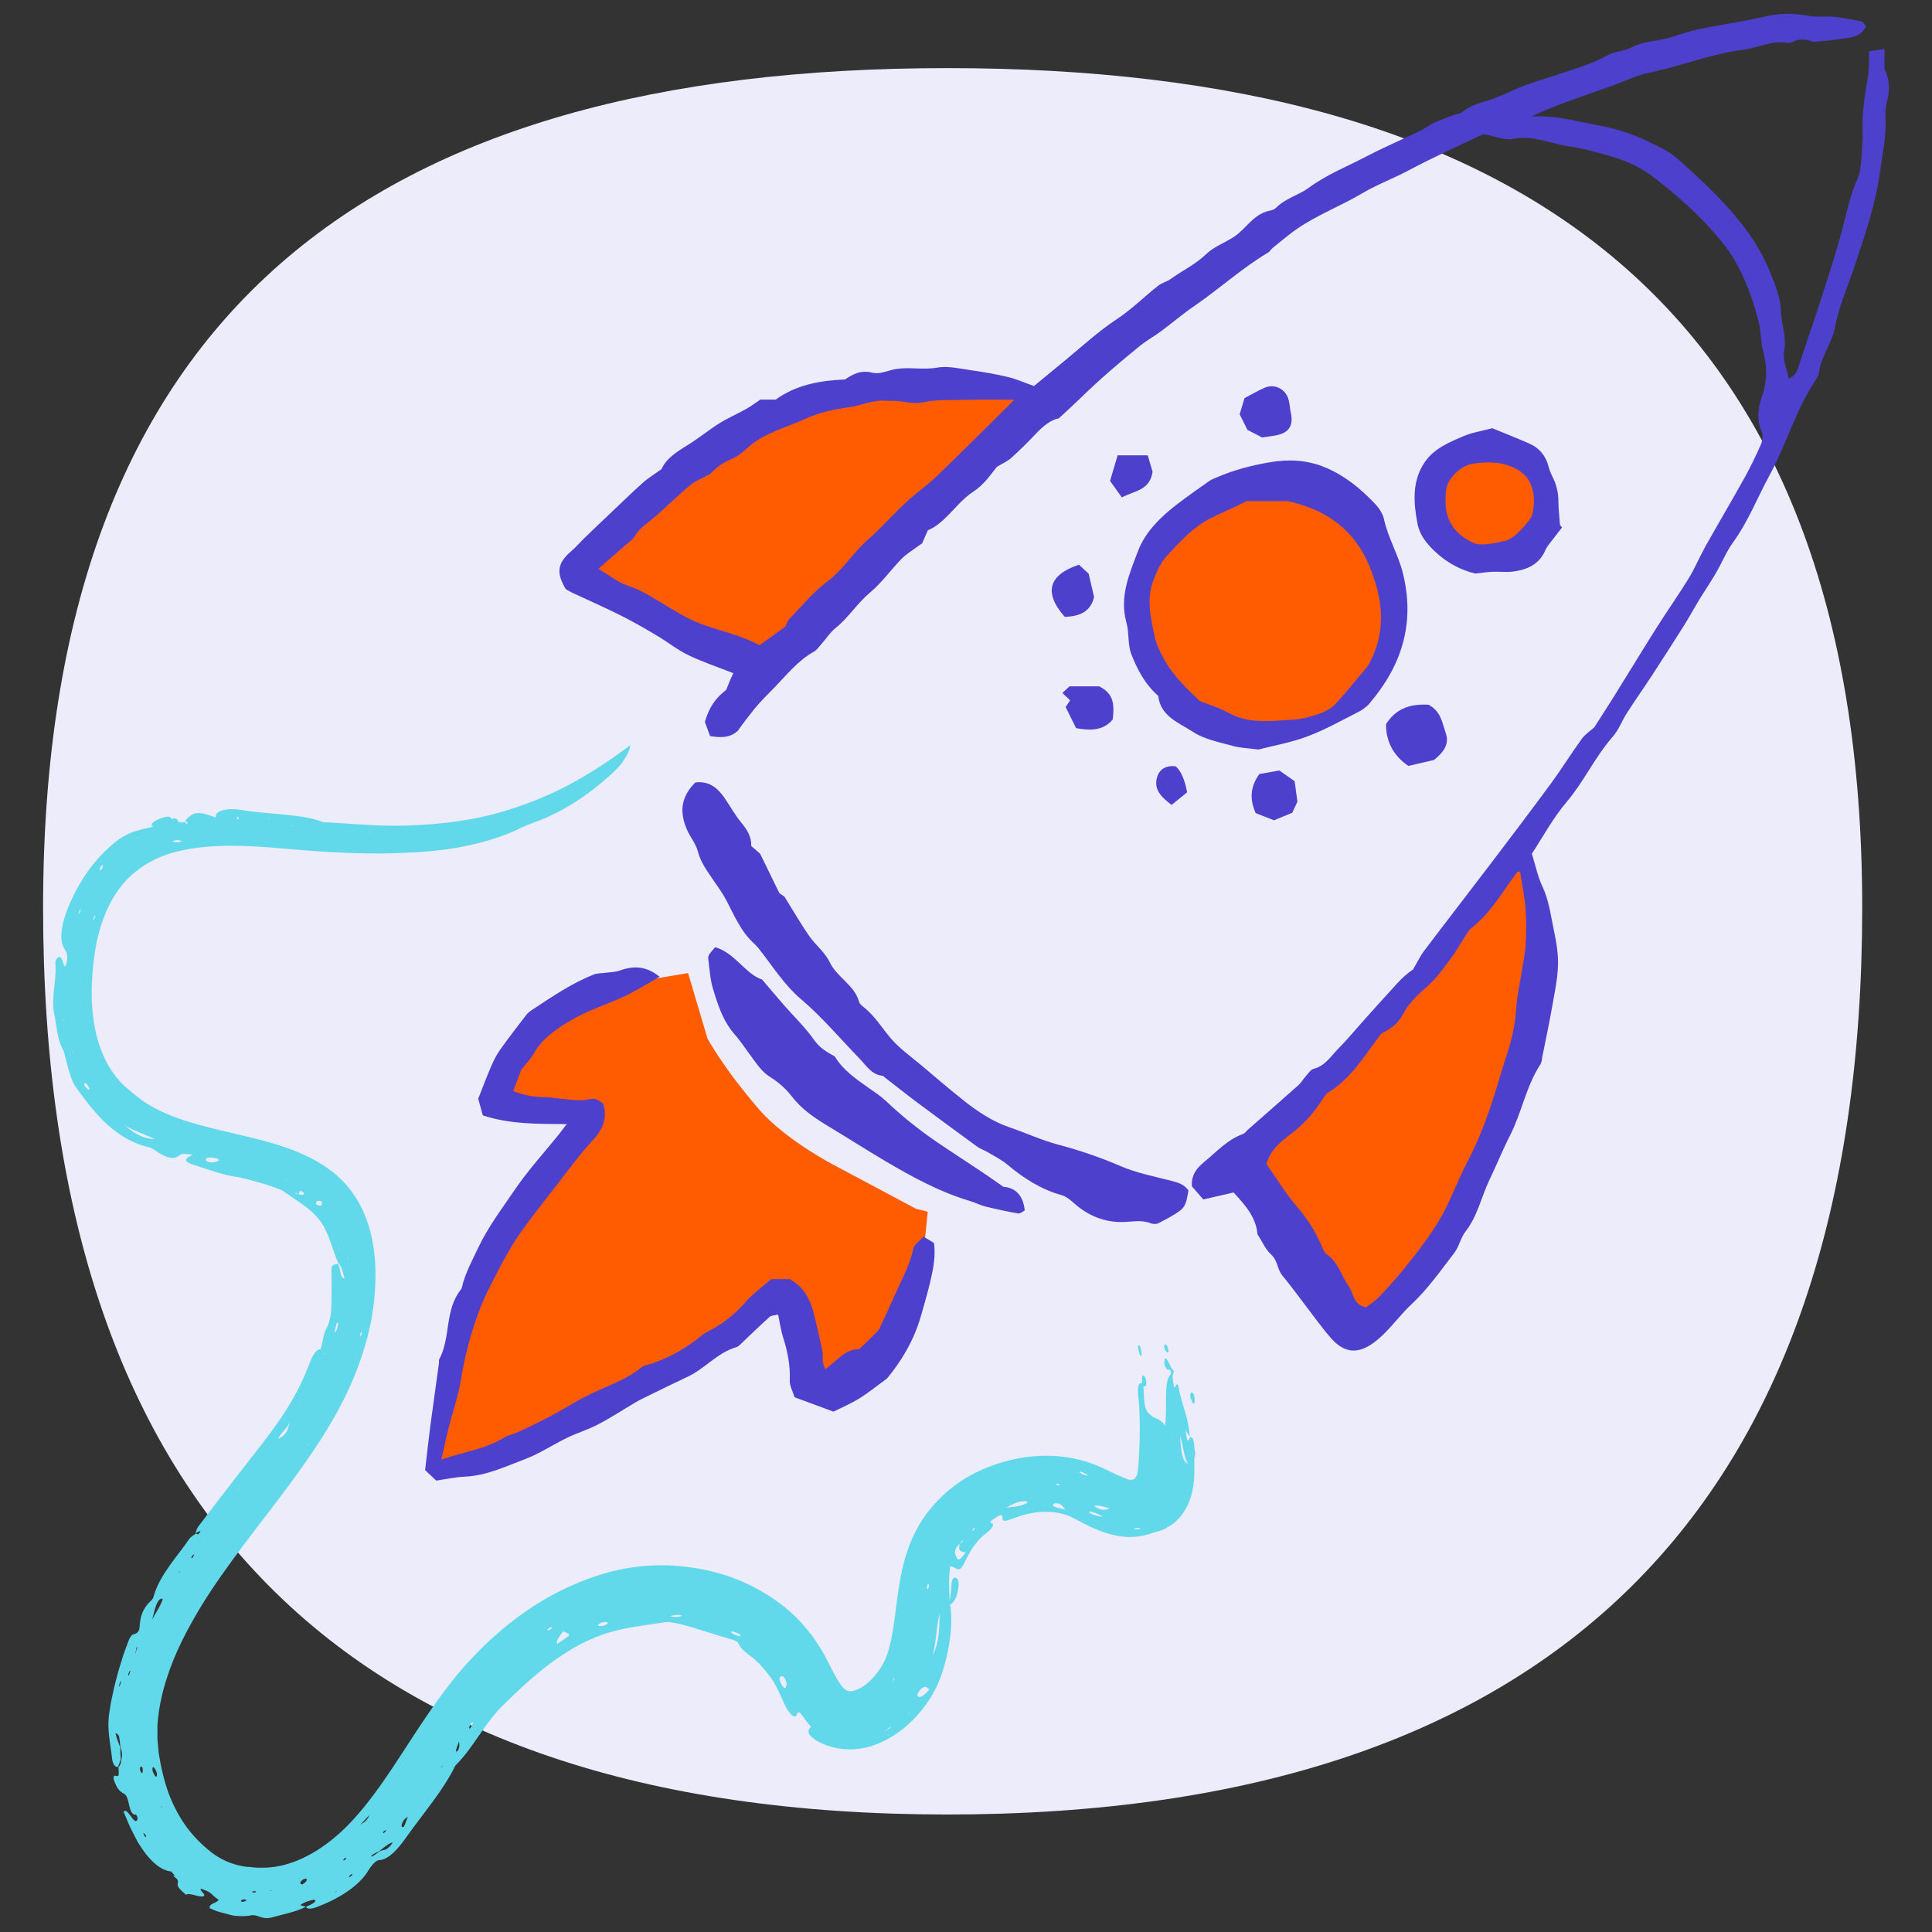 <svg width="120" height="120" viewBox="0 0 120 120" fill="none" xmlns="http://www.w3.org/2000/svg">
<rect x="0" y="0" width="120" height="120" fill="#333333" stroke="none"/>
<path d="M58.836 112.702C21.229 112.702 2.676 93.483 2.676 56.376C2.676 19.269 23.234 4.23 58.836 4.23C94.437 4.23 115.665 19.106 115.665 56.376C115.665 93.646 96.446 112.702 58.836 112.702Z" fill="#EDECFA"/>
<path d="M43.19 48.599C44.049 48.495 44.568 48.94 44.99 49.544C45.35 50.062 45.651 50.624 46.054 51.108C46.406 51.537 46.677 51.971 46.662 52.548C46.906 52.761 47.13 52.954 47.215 53.028C47.649 53.922 48.009 54.661 48.404 55.47C48.532 55.559 48.721 55.691 48.729 55.699C49.306 56.628 49.747 57.398 50.25 58.122C50.645 58.691 51.241 59.148 51.532 59.759C51.988 60.715 53.068 61.168 53.359 62.225C53.397 62.368 53.564 62.488 53.691 62.593C54.35 63.123 54.775 63.843 55.31 64.47C55.859 65.117 56.579 65.624 57.237 66.177C58.124 66.928 59.002 67.683 59.916 68.403C60.756 69.061 61.639 69.653 62.664 70.006C63.694 70.358 64.697 70.823 65.746 71.101C67.07 71.453 68.347 71.891 69.609 72.433C70.608 72.862 71.703 73.072 72.768 73.346C73.166 73.451 73.538 73.548 73.817 73.939C73.724 74.372 73.716 74.875 73.317 75.177C72.899 75.491 72.427 75.731 71.959 75.971C71.827 76.04 71.61 76.037 71.467 75.979C70.921 75.758 70.375 75.882 69.822 75.901C68.649 75.94 67.635 75.541 66.752 74.771C66.508 74.558 66.241 74.314 65.943 74.233C64.658 73.88 63.582 73.184 62.575 72.34C62.2 72.026 61.747 71.802 61.321 71.55C61.12 71.43 60.888 71.361 60.702 71.225C59.463 70.323 58.228 69.417 57.001 68.5C56.316 67.989 55.642 67.451 54.965 66.928C54.911 66.886 54.861 66.82 54.803 66.816C54.125 66.746 53.815 66.193 53.405 65.771C52.197 64.524 51.071 63.181 49.755 62.062C48.675 61.145 47.974 59.976 47.119 58.908C47.033 58.803 46.944 58.703 46.844 58.613C46.035 57.882 45.624 56.903 45.137 55.962C44.908 55.52 44.614 55.11 44.331 54.7C43.941 54.127 43.526 53.581 43.344 52.88C43.217 52.385 42.853 51.979 42.648 51.487C42.187 50.376 42.315 49.482 43.182 48.607L43.19 48.599Z" fill="#4D40CC"/>
<path d="M62.324 73.714C63.04 73.764 63.559 74.221 63.648 75.189C63.524 75.247 63.369 75.39 63.241 75.371C62.56 75.251 61.882 75.104 61.209 74.941C60.888 74.86 60.586 74.701 60.268 74.604C58.375 74.039 56.653 73.103 54.965 72.104C53.796 71.411 52.65 70.679 51.489 69.979C50.63 69.46 49.809 68.922 49.182 68.101C48.822 67.633 48.349 67.215 47.846 66.901C47.335 66.584 47.033 66.123 46.697 65.67C46.344 65.198 46.023 64.691 45.632 64.25C44.908 63.425 44.587 62.415 44.281 61.404C44.111 60.839 44.08 60.231 43.999 59.639C43.96 59.361 43.999 59.322 44.417 58.83C45.659 59.186 46.29 60.495 47.335 60.843C47.854 61.451 48.261 61.935 48.675 62.411C49.306 63.135 50.01 63.804 50.56 64.586C50.912 65.09 51.373 65.357 51.845 65.612C52.371 66.475 53.161 67.013 53.939 67.563C54.291 67.815 54.667 68.047 54.98 68.341C55.991 69.305 57.078 70.176 58.232 70.962C59.134 71.577 60.055 72.166 60.961 72.773C61.375 73.048 61.782 73.339 62.324 73.714Z" fill="#4D40CC"/>
<path d="M88.731 43.772C89.51 44.182 89.587 44.926 89.804 45.553C90.048 46.265 89.599 46.78 89.068 47.202C88.588 47.314 88.093 47.43 87.481 47.573C86.591 46.977 86.08 46.099 86.088 44.976C86.742 43.95 87.667 43.714 88.731 43.772Z" fill="#4D40CC"/>
<path d="M78.392 27.173C78.113 27.03 77.823 26.875 77.478 26.697C77.339 26.419 77.176 26.09 76.998 25.73C77.099 25.389 77.203 25.044 77.3 24.727C77.749 24.495 78.148 24.251 78.574 24.073C79.201 23.813 79.89 24.193 80.045 24.859C80.107 25.118 80.122 25.385 80.176 25.644C80.347 26.434 80.068 26.875 79.27 27.038C79.015 27.092 78.752 27.115 78.388 27.17L78.392 27.173Z" fill="#4D40CC"/>
<path d="M66.187 43.912C66.33 43.703 66.388 43.621 66.469 43.497C66.322 43.362 66.171 43.219 65.986 43.044C66.183 42.859 66.35 42.704 66.427 42.63H68.281C69.047 43.044 69.264 43.54 69.109 44.697C68.529 45.371 67.774 45.398 66.837 45.228C66.644 44.841 66.415 44.372 66.187 43.912Z" fill="#4D40CC"/>
<path d="M80.587 49.791C80.483 50.016 80.394 50.206 80.262 50.484C79.956 50.608 79.565 50.771 79.128 50.949C78.756 50.802 78.361 50.647 77.994 50.504C77.583 49.594 77.684 48.812 78.222 48.077C78.652 47.999 79.039 47.934 79.461 47.856C79.743 48.053 80.061 48.274 80.409 48.518C80.467 48.944 80.533 49.393 80.587 49.791Z" fill="#4D40CC"/>
<path d="M67.019 35.078C67.259 35.303 67.48 35.504 67.619 35.635C67.743 36.17 67.844 36.603 67.956 37.079C67.739 38.024 67.011 38.287 66.133 38.314C64.821 36.828 65.103 35.709 67.019 35.074V35.078Z" fill="#4D40CC"/>
<path d="M71.587 29.31C71.413 30.479 70.441 30.479 69.679 30.897C69.419 30.534 69.179 30.193 68.947 29.868C69.118 29.299 69.265 28.799 69.419 28.28H71.289C71.394 28.64 71.494 28.981 71.591 29.31H71.587Z" fill="#4D40CC"/>
<path d="M73.023 47.597C73.345 47.868 73.583 48.406 73.735 49.211C73.437 49.451 73.108 49.718 72.767 49.997C72.167 49.528 71.652 49.075 71.861 48.301C72.012 47.748 72.457 47.527 73.023 47.597Z" fill="#4D40CC"/>
<path d="M36.001 35.182L40.665 30.595L47.308 25.931L54.5 24.034H60.512L65.176 25.06L47.621 41.268L43.592 39.847L36.001 35.182Z" fill="#FF5B00"/>
<path d="M77.219 72.897L81.369 78.317L84.02 82.699L86.672 80.852L91.631 73.242L95.552 63.557L95.668 56.179L94.166 53.066L90.094 59.55L80.908 68.748L77.219 72.897Z" fill="#FF5B00"/>
<path d="M42.737 60.437L43.941 64.501C43.941 64.501 44.928 66.344 47.165 68.926C48.934 70.966 52.271 72.615 52.271 72.615L56.885 75.077L57.624 75.263L57.319 78.278L56.641 80.984L55.286 83.69L53.258 85.103L50.92 86.457L50.181 83.26L48.582 80.306L46.368 82.153L38.494 86.949L29.022 91.072L27.113 91.319L27.419 87.812L28.65 81.971L30.678 77.972L34.801 71.697L36.768 68.744H32.769L30.984 68.438L31.968 65.422L34.058 62.779L38.3 61.18L42.729 60.441L42.737 60.437Z" fill="#FF5B00"/>
<path d="M95.157 53.062C95.374 53.752 95.509 54.441 95.803 55.06C96.206 55.915 96.314 56.833 96.504 57.731C96.659 58.462 96.794 59.217 96.771 59.957C96.74 60.847 96.547 61.73 96.392 62.612C96.214 63.626 95.997 64.633 95.796 65.639C95.765 65.802 95.761 65.988 95.672 66.119C94.785 67.474 94.522 69.096 93.794 70.517C93.338 71.407 92.966 72.344 92.529 73.246C92.01 74.318 91.785 75.522 91.027 76.49C90.725 76.873 90.632 77.419 90.338 77.806C89.486 78.913 88.689 80.062 87.655 81.026C86.997 81.638 86.467 82.389 85.805 82.997C84.926 83.798 83.858 84.452 82.685 83.128C82.112 82.482 81.612 81.773 81.086 81.084C80.606 80.457 80.141 79.819 79.634 79.207C79.325 78.828 79.367 78.293 78.949 77.918C78.597 77.6 78.4 77.113 78.105 76.66C78.013 75.564 77.281 74.794 76.623 74.066C75.98 74.213 75.419 74.341 74.738 74.5C74.478 74.198 74.238 73.927 74.029 73.683C73.983 72.971 74.347 72.537 74.788 72.177C75.558 71.546 76.236 70.78 77.211 70.431C77.327 70.389 77.409 70.253 77.509 70.168C78.558 69.243 79.611 68.326 80.653 67.397C80.823 67.246 80.935 67.029 81.094 66.859C81.249 66.688 81.4 66.437 81.593 66.386C82.313 66.204 82.662 65.6 83.122 65.136C83.711 64.544 84.237 63.893 84.798 63.274C85.468 62.527 86.138 61.78 86.815 61.044C87.102 60.735 87.411 60.448 87.767 60.216C88.004 59.817 88.201 59.392 88.48 59.028C89.803 57.27 91.154 55.536 92.486 53.782C93.775 52.083 95.068 50.384 96.33 48.665C97 47.755 97.592 46.791 98.258 45.878C98.467 45.592 98.792 45.386 99.016 45.185C99.438 44.523 99.841 43.911 100.228 43.288C101.122 41.852 102.001 40.401 102.907 38.968C103.545 37.954 104.242 36.975 104.869 35.953C105.268 35.303 105.562 34.59 105.934 33.924C106.735 32.5 107.567 31.095 108.361 29.666C108.732 28.997 109.065 28.308 109.371 27.607C109.472 27.379 109.522 27.046 109.429 26.829C109.093 26.051 109.189 25.327 109.46 24.553C109.774 23.659 109.77 22.733 109.507 21.797C109.356 21.259 109.394 20.674 109.263 20.128C108.922 18.696 108.423 17.318 107.676 16.048C107.374 15.537 106.983 15.069 106.6 14.612C105.504 13.308 104.223 12.2 102.887 11.144C101.989 10.435 101.022 9.959 99.895 9.661C99.098 9.448 98.285 9.208 97.484 9.096C96.322 8.933 95.219 8.38 93.972 8.628C93.458 8.728 92.873 8.465 92.126 8.33C90.69 9.022 89.08 9.735 87.531 10.563C86.571 11.078 85.545 11.453 84.616 12.003C83.304 12.781 81.868 13.327 80.606 14.182C80.06 14.554 79.561 14.992 79.046 15.402C78.942 15.483 78.88 15.623 78.771 15.684C77.134 16.656 75.729 17.949 74.161 19.021C73.456 19.501 72.81 20.059 72.121 20.57C71.695 20.887 71.219 21.146 70.809 21.479C69.539 22.509 68.293 23.57 67.124 24.715C66.725 25.106 66.311 25.478 65.765 25.985C65.304 26.062 64.812 26.438 64.367 26.914C63.868 27.448 63.342 27.963 62.8 28.451C62.556 28.668 62.238 28.803 61.917 28.997C61.495 29.531 61.104 30.115 60.454 30.537C59.78 30.975 59.265 31.656 58.669 32.221C58.367 32.508 58.042 32.767 57.632 32.937C57.512 33.208 57.392 33.479 57.272 33.754C57.187 33.812 57.102 33.862 57.02 33.924C56.676 34.184 56.292 34.408 55.994 34.714C55.325 35.399 54.767 36.2 54.036 36.808C53.238 37.47 52.704 38.368 51.895 39.011C51.562 39.274 51.326 39.657 51.036 39.983C50.881 40.157 50.742 40.37 50.548 40.478C49.572 41.028 48.891 41.883 48.133 42.669C47.699 43.118 47.246 43.551 46.851 44.039C46.499 44.48 46.154 44.926 45.829 45.39C45.345 45.839 44.753 45.828 44.103 45.719C43.99 45.417 43.878 45.108 43.782 44.837C44.049 43.931 44.401 43.404 45.109 42.843C45.179 42.669 45.249 42.483 45.326 42.301C45.388 42.15 45.458 42.003 45.543 41.81C44.587 41.434 43.642 41.12 42.752 40.691C42.071 40.362 41.471 39.874 40.816 39.487C40.073 39.046 39.326 38.612 38.552 38.225C37.572 37.733 36.566 37.296 35.571 36.828C35.42 36.758 35.277 36.669 35.142 36.592C34.526 35.562 34.623 34.97 35.49 34.226C35.788 33.971 36.044 33.669 36.326 33.394C36.876 32.864 37.425 32.337 37.979 31.815C38.625 31.199 39.268 30.576 39.934 29.98C40.247 29.697 40.619 29.477 41.095 29.132C41.351 28.509 42.009 28.075 42.698 27.653C43.379 27.235 43.998 26.721 44.676 26.295C45.21 25.962 45.794 25.71 46.348 25.401C46.634 25.242 46.901 25.037 47.227 24.82H48.179C49.456 23.902 50.916 23.635 52.487 23.57C52.971 23.237 53.49 22.962 54.191 23.151C54.543 23.244 54.98 23.09 55.36 22.985C56.292 22.733 57.245 23.004 58.197 22.834C58.886 22.71 59.645 22.904 60.365 23.004C61.12 23.109 61.874 23.241 62.614 23.419C63.129 23.543 63.62 23.763 64.224 23.976C64.847 23.461 65.532 22.9 66.214 22.335C67.255 21.475 68.246 20.562 69.384 19.811C70.29 19.215 71.072 18.429 71.927 17.752C72.156 17.57 72.469 17.504 72.705 17.333C73.433 16.807 74.25 16.428 74.916 15.785C75.396 15.32 76.085 15.077 76.658 14.701C76.933 14.519 77.172 14.275 77.405 14.039C77.831 13.602 78.264 13.191 78.899 13.079C79.027 13.056 79.17 12.994 79.259 12.905C79.832 12.317 80.66 12.127 81.287 11.666C82.41 10.838 83.683 10.339 84.895 9.704C85.987 9.135 87.121 8.651 88.228 8.117C88.526 7.973 88.793 7.753 89.095 7.617C89.633 7.373 90.187 7.164 90.763 7.01C91.22 6.607 91.774 6.437 92.362 6.259C93.156 6.022 93.895 5.612 94.673 5.318C95.327 5.07 96.005 4.888 96.663 4.66C97.727 4.292 98.823 4.01 99.814 3.448C100.305 3.17 100.882 3.201 101.405 2.918C102.02 2.585 102.806 2.57 103.507 2.388C104.18 2.213 104.834 1.95 105.516 1.811C106.909 1.521 108.33 1.335 109.716 1.01C110.652 0.789 111.547 0.839 112.472 0.998C112.929 1.075 113.412 0.99 113.877 1.041C114.469 1.102 115.054 1.219 115.638 1.339C115.739 1.358 115.809 1.521 115.909 1.629C115.511 2.434 114.736 2.322 114.082 2.45C113.664 2.531 113.231 2.542 112.638 2.601C112.325 2.481 111.845 2.341 111.349 2.608C111.264 2.655 111.148 2.674 111.055 2.659C110.056 2.484 109.162 2.988 108.206 3.104C106.259 3.34 104.432 4.11 102.512 4.497C101.641 4.671 100.82 5.082 99.976 5.384C99.067 5.709 98.153 6.019 97.251 6.351C96.527 6.619 95.815 6.913 95.091 7.242C96.616 7.133 98.052 7.567 99.523 7.838C100.936 8.097 102.187 8.655 103.41 9.313C103.96 9.607 104.432 10.064 104.896 10.49C106.348 11.813 107.753 13.191 108.853 14.837C109.48 15.777 109.944 16.803 110.312 17.868C110.474 18.332 110.606 18.831 110.618 19.319C110.637 20.148 110.993 20.922 110.815 21.797C110.711 22.319 110.989 22.923 111.102 23.523C111.446 23.38 111.585 23.159 111.682 22.857C112.174 21.34 112.708 19.838 113.192 18.317C113.676 16.799 114.175 15.286 114.554 13.741C114.779 12.835 115 11.945 115.379 11.09C115.549 10.706 115.576 10.253 115.615 9.824C115.665 9.239 115.7 8.651 115.685 8.062C115.654 6.955 115.832 5.875 116.018 4.792C116.103 4.292 116.072 3.777 116.099 3.181C116.459 3.131 116.726 3.092 117.051 3.046V4.296C117.345 4.842 117.419 5.573 117.187 6.355C117.094 6.665 117.102 7.017 117.113 7.35C117.16 8.457 116.927 9.53 116.78 10.621C116.505 12.688 115.824 14.628 115.174 16.586C114.763 17.817 114.218 19.021 113.985 20.283C113.792 21.328 113.091 22.149 112.967 23.194C112.948 23.349 112.84 23.504 112.751 23.643C111.527 25.478 110.943 27.622 109.898 29.543C109.151 30.917 108.585 32.388 107.656 33.669C107.231 34.253 106.956 34.946 106.588 35.577C106.236 36.181 105.841 36.762 105.477 37.358C105.187 37.838 104.923 38.333 104.625 38.806C103.952 39.874 103.267 40.943 102.578 41.999C102.074 42.77 101.54 43.52 101.045 44.295C100.739 44.771 100.542 45.336 100.174 45.754C99.071 47.008 98.382 48.545 97.298 49.822C96.442 50.829 95.807 52.025 95.134 53.047L95.157 53.062ZM94.41 54.119C94.271 54.17 94.232 54.17 94.22 54.189C93.318 55.377 92.598 56.717 91.379 57.646C91.228 57.762 91.131 57.959 91.023 58.13C90.713 58.602 90.438 59.101 90.098 59.554C89.66 60.135 89.231 60.739 88.696 61.219C88.1 61.757 87.508 62.279 87.136 62.999C86.811 63.634 86.254 63.979 85.805 64.184C84.736 65.585 83.931 66.979 82.514 67.846C82.329 67.958 82.201 68.186 82.077 68.38C81.562 69.17 80.947 69.847 80.192 70.42C79.565 70.896 78.918 71.403 78.655 72.293C79.259 73.149 79.812 74.07 80.498 74.875C81.156 75.646 81.698 76.459 82.089 77.388C82.166 77.57 82.243 77.802 82.391 77.899C83.126 78.386 83.304 79.242 83.772 79.9C84.082 80.333 84.047 81.057 84.849 81.197C85.093 81.007 85.41 80.813 85.658 80.554C86.188 80.001 86.707 79.428 87.187 78.832C88.213 77.558 89.227 76.273 89.931 74.779C90.357 73.877 90.733 72.948 91.193 72.065C91.731 71.031 92.161 69.955 92.54 68.86C92.908 67.795 93.202 66.704 93.554 65.632C93.88 64.648 94.12 63.657 94.178 62.612C94.22 61.857 94.402 61.106 94.518 60.355C94.603 59.798 94.727 59.244 94.758 58.683C94.801 57.948 94.816 57.204 94.758 56.469C94.696 55.687 94.534 54.913 94.414 54.111L94.41 54.119ZM37.162 35.33C37.882 35.755 38.389 36.177 38.97 36.367C39.713 36.607 40.348 36.998 41.002 37.393C41.831 37.888 42.655 38.426 43.549 38.755C44.78 39.208 46.081 39.468 47.172 40.083C47.742 39.673 48.245 39.309 48.787 38.914C48.845 38.798 48.895 38.585 49.027 38.45C49.793 37.656 50.502 36.781 51.373 36.131C52.36 35.395 52.971 34.346 53.873 33.553C54.717 32.813 55.46 31.962 56.285 31.195C56.912 30.611 57.624 30.119 58.243 29.523C59.838 27.986 61.402 26.415 63.009 24.828C62.033 24.828 61.062 24.804 60.094 24.835C59.161 24.863 58.232 24.789 57.299 24.994C56.773 25.11 56.18 24.936 55.619 24.897C55.456 24.886 55.294 24.921 55.131 24.897C54.283 24.793 53.525 25.188 52.716 25.296C51.756 25.424 50.827 25.64 49.948 26.043C48.833 26.554 47.61 26.852 46.631 27.646C46.267 27.94 45.93 28.308 45.512 28.474C44.896 28.722 44.416 29.093 44.134 29.422C43.584 29.724 43.166 29.879 42.845 30.15C42.032 30.835 41.285 31.594 40.468 32.272C40.081 32.593 39.674 32.86 39.419 33.317C39.291 33.537 39.04 33.688 38.838 33.866C38.343 34.304 37.84 34.741 37.166 35.33H37.162Z" fill="#4D40CC"/>
<path d="M57.349 76.803C57.64 76.977 57.833 77.097 58.008 77.202C58.178 78.29 57.81 79.629 57.191 81.77C56.742 83.326 55.937 84.607 55.093 85.621C54.392 86.132 53.901 86.535 53.366 86.864C52.859 87.177 52.306 87.413 51.768 87.68C50.955 87.379 50.177 87.092 49.352 86.786C49.24 86.422 49.039 86.074 49.054 85.737C49.093 84.816 48.919 83.949 48.644 83.082C48.504 82.644 48.443 82.18 48.33 81.653C48.137 81.7 47.916 81.692 47.8 81.797C47.181 82.35 46.588 82.931 45.984 83.504C45.911 83.57 45.833 83.647 45.74 83.674C44.564 84.011 43.786 85.01 42.709 85.513C41.765 85.958 40.828 86.419 39.888 86.879C39.71 86.964 39.539 87.065 39.369 87.166C38.63 87.603 37.906 88.079 37.143 88.474C36.532 88.795 35.858 88.997 35.235 89.299C34.344 89.728 33.508 90.293 32.591 90.638C31.383 91.091 30.202 91.66 28.867 91.718C28.275 91.745 27.686 91.877 27.098 91.962C26.866 91.741 26.672 91.563 26.405 91.315C26.509 90.421 26.606 89.5 26.726 88.582C26.901 87.266 27.09 85.954 27.268 84.642C27.276 84.576 27.249 84.495 27.276 84.441C28.008 83.086 27.605 81.375 28.619 80.105C28.716 79.985 28.724 79.791 28.774 79.633C28.999 78.897 29.359 78.228 29.684 77.535C30.303 76.219 31.174 75.077 31.975 73.896C32.796 72.688 33.795 71.597 34.716 70.455C34.855 70.281 34.987 70.103 35.204 69.82C33.373 69.808 31.666 69.832 29.989 69.278C29.897 68.941 29.8 68.593 29.703 68.244C29.959 67.598 30.199 66.951 30.473 66.313C30.628 65.949 30.799 65.581 31.023 65.26C31.561 64.497 32.134 63.758 32.703 63.019C32.804 62.891 32.947 62.79 33.086 62.701C34.302 61.896 35.51 61.075 36.872 60.53C37.104 60.437 37.383 60.456 37.639 60.417C37.925 60.379 38.231 60.379 38.498 60.282C39.353 59.972 40.147 59.995 40.971 60.669C40.217 61.095 39.539 61.52 38.827 61.861C37.983 62.264 37.089 62.558 36.249 62.961C35.409 63.363 33.779 64.253 33.168 65.411C32.982 65.759 32.684 66.046 32.378 66.441C32.239 66.804 32.068 67.265 31.875 67.772C32.498 68.012 33.063 68.124 33.671 68.14C34.298 68.151 34.925 68.272 35.556 68.318C35.889 68.341 36.241 68.368 36.559 68.283C36.95 68.183 37.201 68.322 37.472 68.577C37.735 69.46 37.449 70.141 36.814 70.826C35.939 71.775 35.184 72.832 34.387 73.85C33.752 74.662 33.117 75.475 32.51 76.304C31.681 77.438 31.058 78.688 30.419 79.935C29.823 81.096 29.417 82.304 29.08 83.558C28.89 84.27 28.747 84.971 28.631 85.699C28.468 86.709 28.116 87.692 27.864 88.691C27.71 89.295 27.586 89.903 27.412 90.661C28.809 90.166 30.156 90.015 31.321 89.287C31.542 89.148 31.824 89.109 32.064 88.997C33.245 88.466 34.399 87.886 35.51 87.216C36.079 86.875 36.679 86.581 37.282 86.31C38.161 85.915 39.055 85.575 39.814 84.951C40.008 84.793 40.306 84.762 40.557 84.673C41.668 84.278 42.675 83.701 43.584 82.95C43.735 82.826 43.913 82.73 44.088 82.641C44.951 82.192 45.679 81.599 46.321 80.86C46.778 80.337 47.359 79.923 47.901 79.451H49.05C50.289 80.128 50.502 81.332 50.765 82.509C50.873 82.989 50.997 83.465 51.086 83.949C51.125 84.162 51.086 84.386 51.106 84.603C51.117 84.723 51.183 84.839 51.257 85.04C51.98 84.553 52.476 83.786 53.362 83.802C53.722 83.457 54.055 83.14 54.384 82.815C54.477 82.722 54.578 82.617 54.632 82.501C55 81.719 55.356 80.933 55.712 80.148C56.095 79.304 56.533 78.487 56.73 77.562C56.784 77.306 57.094 77.105 57.346 76.811L57.349 76.803Z" fill="#4D40CC"/>
<path d="M70.836 40.428L70.503 36.642L71.962 33.259L74.881 31.269L78.466 29.543L82.913 30.804L85.368 33.259L87.16 37.97L85.766 41.752L84.171 43.544L81.717 44.937L78.001 45.735L73.689 44.341L70.836 40.428Z" fill="#FF5B00"/>
<path d="M88.62 32.461L89.549 28.745L92.866 27.619L95.521 28.946L96.183 31.602L95.653 33.657L93.598 34.652L90.741 34.521L88.62 32.461Z" fill="#FF5B00"/>
<path d="M78.163 46.555C77.54 46.47 77.029 46.462 76.557 46.327C75.725 46.095 74.823 45.928 74.118 45.471C73.24 44.899 72.075 44.492 71.939 43.222C71.111 42.495 70.635 41.574 70.267 40.629C70.034 40.029 70.143 39.301 69.965 38.67C69.512 37.068 70.154 35.628 70.681 34.234C71.134 33.03 72.109 32.086 73.154 31.288C73.789 30.804 74.444 30.344 75.098 29.883C75.256 29.771 75.45 29.705 75.628 29.628C76.662 29.183 77.769 28.9 78.856 28.714C79.983 28.521 81.152 28.548 82.302 29.028C83.517 29.535 84.469 30.32 85.352 31.234C85.623 31.513 85.886 31.881 85.963 32.252C86.219 33.425 86.854 34.451 87.14 35.616C87.907 38.721 87.059 41.364 85.038 43.718C84.849 43.939 84.582 44.117 84.318 44.248C83.289 44.767 82.275 45.34 81.202 45.742C80.215 46.114 79.154 46.3 78.163 46.555ZM84.942 41.392C86.18 39.266 85.89 37.157 85.042 35.124C84.152 32.988 82.476 31.656 79.967 31.126H77.42C77.192 31.242 76.96 31.362 76.72 31.474C76.213 31.714 75.694 31.931 75.198 32.182C74.107 32.74 73.298 33.63 72.485 34.513C72.071 34.962 71.842 35.508 71.629 36.073C71.192 37.238 71.475 38.376 71.711 39.51C71.811 39.986 72.028 40.447 72.26 40.877C72.868 41.992 73.778 42.847 74.548 43.563C75.078 43.757 75.423 43.869 75.756 44.012C76.124 44.171 76.472 44.384 76.847 44.523C77.986 44.934 79.162 44.767 80.323 44.697C80.877 44.666 81.438 44.508 81.969 44.326C82.329 44.198 82.704 43.989 82.963 43.71C83.66 42.959 84.295 42.154 84.942 41.384V41.392Z" fill="#4D40CC"/>
<path d="M97.023 32.759C96.764 33.092 96.501 33.425 96.245 33.762C96.148 33.89 96.048 34.025 95.986 34.172C95.618 35.043 94.875 35.376 94.019 35.496C93.593 35.558 93.148 35.496 92.715 35.515C92.386 35.527 92.061 35.577 91.627 35.624C90.748 35.411 89.889 34.974 89.134 34.261C88.604 33.758 88.178 33.235 88.043 32.531C87.791 31.207 87.69 29.872 88.507 28.687C89.099 27.831 90.052 27.452 90.969 27.065C91.453 26.86 91.991 26.782 92.688 26.597C93.365 26.875 94.19 27.201 95.002 27.557C95.614 27.828 96.009 28.304 96.179 28.966C96.237 29.186 96.323 29.399 96.423 29.601C96.671 30.084 96.795 30.584 96.795 31.134C96.795 31.625 96.861 32.121 96.895 32.612C96.938 32.663 96.981 32.713 97.023 32.763V32.759ZM94.631 29.438C93.636 28.59 92.293 28.66 91.356 28.823C90.74 28.97 89.835 29.701 89.808 30.576C89.672 32.02 90.071 33.061 91.592 33.762C92.146 33.909 93.028 33.708 93.33 33.619C93.93 33.615 94.747 32.674 95.13 32.093C95.304 31.567 95.483 30.251 94.635 29.434L94.631 29.438Z" fill="#4D40CC"/>
<path d="M72.338 84.526C72.338 84.259 72.45 84.371 72.543 84.537C72.612 84.653 72.671 84.801 72.736 84.936L72.914 85.176L72.829 85.459C72.903 86.148 72.914 86.237 72.996 86.136C73.061 86.051 73.139 85.826 73.193 86.113C73.402 87.286 73.824 88.006 73.898 89.229L73.646 88.857L73.611 88.761L73.638 88.888C73.704 89.233 73.739 89.782 73.909 89.279C74.083 89.21 74.176 89.477 74.192 90.03C74.254 90.212 74.242 90.386 74.184 90.553C74.176 90.805 74.188 91.029 74.184 91.315C74.184 91.455 74.184 91.606 74.172 91.761L74.165 91.881L74.149 92.055C74.138 92.167 74.122 92.275 74.103 92.388C73.963 93.27 73.545 94.106 72.872 94.633C72.698 94.745 72.531 94.861 72.353 94.958C72.167 95.039 71.981 95.121 71.784 95.155C71.618 95.202 71.161 95.365 70.867 95.403C70.371 95.496 69.841 95.484 69.322 95.376C69.194 95.353 69.055 95.318 68.958 95.291C68.865 95.268 68.772 95.241 68.691 95.213C68.517 95.159 68.358 95.101 68.207 95.039C67.905 94.919 67.627 94.788 67.383 94.66C67.139 94.54 66.899 94.401 66.733 94.323C65.718 93.75 64.325 93.793 63.117 94.246C62.842 94.335 62.633 94.443 62.474 94.451C62.327 94.474 62.246 94.424 62.261 94.238C62.273 94.114 62.192 94.021 61.859 94.257C61.716 94.346 61.367 94.544 61.603 94.614C61.812 94.691 61.557 94.993 61.313 95.186C60.721 95.612 60.322 96.204 60.032 96.808C59.873 97.122 59.78 97.335 59.672 97.42C59.563 97.509 59.444 97.482 59.289 97.374C59.219 97.327 59.138 97.315 59.014 97.269C58.925 98.035 58.952 98.736 58.983 99.46C59.01 99.224 59.053 98.992 59.076 98.767C59.103 98.504 59.068 98.175 59.219 98.035C59.316 97.942 59.44 98.012 59.498 98.136C59.579 98.314 59.54 98.662 59.447 99.007C59.335 99.417 59.18 99.572 59.022 99.657C59.122 100.459 59.114 101.314 58.89 102.475C58.735 103.203 58.565 103.923 58.185 104.74C57.818 105.51 57.33 106.188 56.745 106.788C56.157 107.384 55.464 107.906 54.609 108.27C53.773 108.642 52.673 108.797 51.624 108.499C50.819 108.259 50.451 107.957 50.304 107.763C50.157 107.558 50.215 107.426 50.362 107.241C50.393 107.256 50.428 107.268 50.463 107.279C50.42 107.26 50.382 107.237 50.343 107.217C49.921 106.788 49.63 106.068 49.503 106.474C49.46 106.633 49.352 106.656 49.197 106.536C49.046 106.42 48.86 106.161 48.705 105.804C48.434 105.177 48.194 104.666 47.927 104.272C47.784 104.09 47.66 103.896 47.505 103.726C47.343 103.563 47.211 103.377 47.033 103.223C46.63 102.785 46.065 102.572 45.868 102.077C45.798 101.926 45.562 101.86 45.392 101.81C44.327 101.523 43.305 101.136 42.183 100.857C42.001 100.811 41.827 100.788 41.653 100.764C41.474 100.741 41.296 100.749 41.099 100.784C40.596 100.861 40.062 100.943 39.531 101.024C39.268 101.063 39.013 101.124 38.761 101.163C38.505 101.229 38.254 101.275 38.018 101.345C37.367 101.519 36.736 101.783 36.125 102.088C35.513 102.402 34.929 102.781 34.36 103.184C33.794 103.594 33.256 104.047 32.726 104.512C32.203 104.984 31.692 105.475 31.185 105.975C30.082 107.066 29.401 108.561 28.278 109.668C27.558 111.162 26.381 112.513 25.332 113.98C25.12 114.278 24.845 114.661 24.539 114.975C24.225 115.288 23.881 115.528 23.571 115.532C23.285 115.54 22.971 116.035 22.886 116.167C22.325 117.115 21.105 117.897 19.778 118.412C19.247 118.625 19.058 118.555 19 118.439C19.394 118.277 19.758 118.064 19.511 117.994C19.464 117.983 19.147 118.075 19 118.133C18.299 118.432 18.98 118.343 18.976 118.447C18.357 118.757 17.532 118.912 16.874 119.097C16.24 119.264 16.007 118.869 15.562 118.973C15.291 119.02 15.001 119.024 14.699 119.001C14.544 118.997 14.393 118.962 14.238 118.919C14.084 118.877 13.925 118.834 13.762 118.792C13.654 118.761 13.549 118.73 13.429 118.695C13.313 118.648 13.185 118.59 13.031 118.524C12.945 118.211 13.507 118.219 13.572 117.99H13.669L13.553 117.975C13.216 117.777 13.158 117.549 12.732 117.402C12.117 117.135 12.709 117.611 12.69 117.712C12.632 117.99 11.668 117.479 11.571 117.696C10.642 116.949 11.269 117.05 10.96 116.67C10.878 116.624 10.812 116.562 10.743 116.504L10.874 116.527C10.793 116.426 10.642 116.241 10.642 116.241C10.05 116.198 9.427 115.679 8.92 114.963C8.796 114.785 8.668 114.595 8.548 114.402C8.443 114.201 8.339 113.992 8.234 113.786C8.01 113.38 7.867 112.943 7.681 112.544C7.847 112.199 8.277 113.194 8.455 113.109C8.505 113.086 8.571 113.001 8.544 112.908C8.459 112.633 8.397 112.722 8.339 112.706C8.18 112.664 8.083 112.397 8.018 112.11C7.956 111.824 7.894 111.53 7.723 111.425C7.507 111.297 7.278 111.193 7.054 110.5C7.042 110.217 7.162 110.299 7.259 110.314C7.36 110.33 7.414 110.283 7.356 109.761C7.445 109.695 7.507 109.555 7.538 109.304C7.603 109.044 7.588 108.781 7.48 108.514C7.394 107.775 7.433 107.771 7.17 107.647C7.255 107.995 7.367 108.27 7.468 108.541C7.483 108.781 7.468 109.025 7.507 109.265L7.336 109.726C7.209 109.803 7.027 109.66 6.965 109.261C6.864 108.282 6.632 107.43 6.783 106.428L6.872 105.839C6.907 105.65 6.953 105.468 6.988 105.282L7.108 104.728L7.251 104.183C7.34 103.815 7.452 103.463 7.565 103.106C7.669 102.746 7.805 102.402 7.932 102.053C8.06 101.686 8.161 101.543 8.331 101.496C8.583 101.43 8.66 101.291 8.676 100.977C8.718 100.447 8.823 99.94 9.372 99.429C9.535 99.278 9.535 99.177 9.578 99.038C9.98 97.749 11.01 96.681 11.765 95.573C11.842 95.465 12.001 95.376 12.121 95.279C12.276 95.155 12.214 95.481 12.45 95.136C12.492 95.07 12.295 95.121 12.136 95.244C12.191 95.109 12.218 94.95 12.303 94.834C13.665 93.019 15.047 91.265 16.348 89.589C17.44 88.176 18.396 86.74 19.027 85.176C19.089 85.029 19.151 84.87 19.212 84.719C19.27 84.564 19.332 84.413 19.398 84.282C19.534 84.019 19.692 83.821 19.898 83.798L19.909 83.875L19.917 83.775C19.994 83.554 20.025 83.349 20.072 83.136C20.111 82.919 20.169 82.695 20.316 82.428C20.436 82.207 20.49 81.932 20.54 81.646C20.587 81.359 20.579 81.057 20.59 80.786C20.602 80.585 20.583 80.38 20.59 80.171C20.594 79.962 20.602 79.753 20.59 79.548C20.583 79.044 20.571 78.801 20.614 78.673C20.66 78.545 20.78 78.53 21.009 78.506C21.148 78.781 21.121 79.428 21.396 79.397C21.291 78.948 21.183 78.607 21.02 78.464C20.854 78.115 20.722 77.694 20.579 77.287C20.436 76.881 20.285 76.49 20.114 76.18C19.851 75.712 19.456 75.317 19.023 74.98C18.581 74.643 18.078 74.337 17.548 73.95C16.739 73.61 15.822 73.354 14.854 73.122C13.909 73.017 12.973 72.642 12.036 72.355C11.219 72.1 11.633 71.871 11.947 71.74L12.024 71.728L11.916 71.717C11.629 71.686 11.327 71.632 11.211 71.717C11.072 71.817 10.936 71.933 10.693 71.922C10.453 71.914 10.104 71.798 9.574 71.411C9.5 71.357 9.303 71.268 9.222 71.248C8.351 71.062 7.46 70.563 6.686 69.866C5.908 69.17 5.281 68.314 4.712 67.524C4.638 67.42 4.545 67.269 4.499 67.141C4.433 66.975 4.367 66.785 4.305 66.595C4.247 66.402 4.201 66.204 4.147 66.019C4.05 65.651 3.992 65.334 3.911 65.202C3.535 64.521 3.527 63.704 3.38 63.05C3.264 62.508 3.299 61.97 3.357 61.447C3.407 60.921 3.489 60.406 3.438 59.852C3.415 59.616 3.578 59.461 3.663 59.442C3.775 59.411 3.849 59.554 3.907 59.759C3.972 59.961 4.05 60.228 4.147 59.713C4.205 59.453 4.174 59.194 4.069 59.047C3.891 58.791 3.794 58.497 3.81 58.072C3.825 57.646 3.938 57.084 4.255 56.314C4.565 55.563 4.956 54.828 5.447 54.131C5.939 53.442 6.543 52.78 7.232 52.25C7.437 52.068 7.658 51.963 7.843 51.859C8.033 51.754 8.215 51.684 8.393 51.634C8.571 51.58 8.738 51.53 8.912 51.487C9.086 51.452 9.264 51.413 9.454 51.359L9.574 51.336H9.489C9.314 51.228 9.462 51.011 10.034 50.81C10.456 50.651 10.634 50.74 10.634 50.852L10.569 50.906L10.665 50.852C10.998 50.802 11.01 50.891 11.041 50.972C11.072 51.053 11.126 51.115 11.529 51.061C11.552 51.096 11.552 51.131 11.54 51.17L11.459 51.216L11.583 51.17C11.614 51.15 11.676 51.127 11.668 51.115C11.652 51.088 11.602 51.069 11.567 51.042C11.556 51.003 11.498 50.964 11.54 50.922C11.819 50.651 11.997 50.523 12.252 50.504C12.508 50.477 12.841 50.57 13.418 50.779C13.278 50.353 14.126 50.155 15.005 50.31C15.864 50.457 16.793 50.511 17.68 50.597C18.574 50.69 19.379 50.786 20.064 51.065C21.829 51.15 23.521 51.34 25.251 51.278C27.338 51.208 29.416 50.968 31.425 50.349C32.846 49.911 34.228 49.354 35.505 48.654C36.791 47.961 37.987 47.155 39.14 46.288C39.129 46.551 38.985 46.861 38.761 47.194C38.552 47.539 38.215 47.86 37.863 48.181C36.489 49.412 34.925 50.461 33.163 51.088C32.923 51.17 32.664 51.286 32.455 51.375C31.189 52.01 29.788 52.401 28.371 52.656C26.951 52.9 25.507 52.974 24.094 53.004C22.414 53.028 20.738 52.958 19.077 52.826C17.413 52.695 15.798 52.517 14.204 52.532C13.135 52.544 12.082 52.629 11.084 52.869C10.081 53.101 9.156 53.535 8.389 54.166C7.615 54.785 7.034 55.633 6.62 56.57C6.206 57.51 5.958 58.536 5.831 59.574C5.649 61.048 5.622 62.554 5.92 63.979C6.21 65.395 6.868 66.739 7.917 67.614C8.277 67.923 8.668 68.256 9.098 68.531C10.685 69.53 12.671 69.967 14.672 70.435C15.678 70.671 16.708 70.912 17.741 71.272C18.771 71.624 19.82 72.115 20.749 72.859C21.198 73.226 21.601 73.664 21.938 74.144C22.611 75.096 22.994 76.211 23.172 77.291C23.358 78.379 23.351 79.443 23.262 80.496C23.231 81.026 23.13 81.545 23.049 82.064C22.936 82.575 22.828 83.094 22.669 83.593C22.375 84.595 22 85.571 21.554 86.5C20.575 88.579 19.274 90.444 17.958 92.237C16.069 94.788 14.095 97.164 12.524 99.715C11.645 101.163 10.863 102.653 10.371 104.206C10.116 104.972 9.934 105.777 9.837 106.548L9.779 107.117V107.693L9.775 107.98L9.802 108.27L9.852 108.847C9.984 109.703 10.178 110.554 10.468 111.375C10.778 112.188 11.184 112.954 11.691 113.616C12.175 114.232 12.725 114.762 13.321 115.192C13.925 115.613 14.606 115.857 15.291 115.95C15.523 115.95 15.748 116.001 15.984 116.004C16.104 116.004 16.22 116.012 16.34 116.008L16.696 115.993C17.943 115.9 19.201 115.331 20.312 114.503C21.438 113.674 22.367 112.606 23.269 111.39C24.748 109.404 26.06 107.043 27.814 104.755C28.967 103.246 30.322 101.852 31.882 100.652C33.434 99.448 35.231 98.469 37.181 97.838C37.541 97.73 37.898 97.617 38.281 97.54C38.471 97.501 38.66 97.451 38.85 97.42L39.423 97.335C39.802 97.269 40.189 97.265 40.572 97.23C40.956 97.226 41.339 97.215 41.722 97.238C43.251 97.323 44.78 97.644 46.212 98.283C47.637 98.93 49.004 99.847 50.053 101.117L50.44 101.597C50.567 101.759 50.672 101.937 50.788 102.108C51.024 102.452 51.218 102.808 51.376 103.118C51.698 103.745 51.949 104.264 52.178 104.585C52.429 104.949 52.596 105.003 52.72 105.038C52.828 105.073 53.029 105.046 53.347 104.895C53.656 104.748 54.016 104.461 54.311 104.113C54.612 103.768 54.86 103.366 55.019 102.99C55.05 102.932 55.081 102.835 55.112 102.739C55.143 102.646 55.178 102.549 55.201 102.448C55.259 102.251 55.305 102.038 55.356 101.825C55.445 101.388 55.514 100.919 55.58 100.424C55.712 99.437 55.824 98.322 56.118 97.137C56.273 96.541 56.471 95.933 56.765 95.33C56.92 95.028 57.067 94.718 57.26 94.443L57.539 94.025C57.64 93.894 57.748 93.766 57.852 93.638C58.708 92.62 59.769 91.823 60.934 91.311C61.94 90.862 63.024 90.561 64.147 90.456C65.269 90.352 66.434 90.456 67.538 90.808C67.778 90.894 68.049 90.986 68.258 91.079C68.463 91.172 68.656 91.261 68.834 91.346C69.191 91.517 69.512 91.671 69.791 91.78C69.825 91.795 69.86 91.807 69.891 91.819C69.926 91.83 69.957 91.842 69.965 91.846L70.031 91.877C70.073 91.892 70.12 91.908 70.17 91.915C70.267 91.931 70.379 91.912 70.46 91.846C70.495 91.819 70.526 91.788 70.549 91.749C70.58 91.699 70.607 91.641 70.627 91.582C70.638 91.552 70.646 91.524 70.654 91.493C70.654 91.482 70.654 91.493 70.658 91.47L70.665 91.408L70.681 91.277C70.704 91.103 70.716 90.886 70.731 90.665L70.766 90.011C70.805 89.136 70.805 88.257 70.758 87.379C70.727 86.74 70.518 85.85 70.933 85.912C70.933 85.648 70.913 85.331 71.068 85.463C71.138 85.521 71.196 85.714 71.2 85.896C71.203 86.198 71.095 86.09 71.022 86.117C71.064 87.344 71.091 87.588 71.498 87.921C71.788 88.161 72.082 88.11 72.361 88.544L72.396 88.606L72.369 88.505C72.442 87.951 72.419 87.259 72.427 86.659C72.434 86.059 72.481 85.552 72.733 85.346C72.725 85.261 72.713 85.176 72.694 85.091C72.632 85.079 72.574 85.091 72.508 85.052C72.411 84.994 72.314 84.808 72.314 84.549L72.338 84.526ZM22.917 51.708L23.033 51.696L22.936 51.677L22.917 51.704V51.708ZM18.082 51.301L18.191 51.324V51.297H18.082V51.301ZM16.642 50.81H16.766L16.665 50.782L16.642 50.81ZM14.742 50.748C14.749 50.786 14.745 50.829 14.734 50.868L14.633 50.895L14.753 50.875C14.784 50.86 14.85 50.848 14.846 50.833C14.838 50.802 14.8 50.771 14.773 50.74L14.652 50.709L14.742 50.748ZM11.025 52.312C11.095 52.312 11.223 52.273 11.323 52.254C11.23 52.226 11.153 52.188 11.037 52.176C10.983 52.168 10.847 52.207 10.766 52.222C10.704 52.319 10.89 52.312 11.025 52.312ZM8.498 52.056L8.594 52.014L8.548 51.994L8.494 52.06L8.498 52.056ZM6.191 54.046C6.198 54.069 6.28 54.007 6.33 53.984C6.349 53.914 6.376 53.833 6.384 53.775C6.392 53.694 6.338 53.728 6.237 53.852C6.218 53.922 6.179 54.011 6.194 54.046H6.191ZM4.867 56.806C4.89 56.763 4.921 56.728 4.944 56.682C5.018 56.523 5.029 56.442 4.979 56.481C4.963 56.492 4.932 56.581 4.905 56.635L4.863 56.806H4.867ZM5.788 57.181C5.811 57.146 5.838 57.115 5.862 57.069C5.927 56.926 5.939 56.848 5.889 56.883C5.873 56.895 5.842 56.976 5.823 57.026L5.792 57.181H5.788ZM3.969 63.413V63.317L3.926 63.348L3.969 63.413ZM4.495 65.426L4.526 65.391L4.476 65.337L4.495 65.426ZM5.56 67.633C5.56 67.598 5.44 67.404 5.405 67.358C5.343 67.292 5.281 67.277 5.246 67.284C5.196 67.296 5.231 67.397 5.316 67.521C5.443 67.656 5.563 67.757 5.56 67.633ZM9.62 70.764C8.858 70.385 8.351 70.257 7.84 69.948L7.754 69.859L7.805 69.936C8.331 70.408 8.912 70.73 9.624 70.764H9.62ZM13.58 72.1C13.631 72.034 13.541 71.957 13.332 71.922C13.027 71.871 12.822 71.899 12.783 72.003C12.76 72.057 12.814 72.146 13.031 72.185C13.348 72.239 13.421 72.139 13.58 72.1ZM17.807 73.343L17.741 73.304V73.346L17.807 73.339V73.343ZM18.829 74.055C18.701 73.95 18.589 73.97 18.581 74.047L18.566 74.179C18.504 74.183 18.326 74.016 18.338 74.128L18.578 74.194C18.651 74.194 18.733 74.221 18.783 74.213C18.86 74.202 18.953 74.163 18.825 74.055H18.829ZM19.967 74.616C19.751 74.55 19.604 74.581 19.631 74.798C19.956 74.964 20.049 74.895 19.967 74.616ZM21.07 77.577L21.036 77.496L20.993 77.45L21.028 77.531L21.07 77.581V77.577ZM21.64 78.204L21.601 78.115L21.562 78.038L21.593 78.142L21.64 78.204ZM22.406 82.764C22.406 82.764 22.387 82.869 22.371 82.923C22.379 82.95 22.383 82.997 22.398 82.997C22.406 82.997 22.453 82.919 22.456 82.884C22.48 82.734 22.456 82.687 22.402 82.764H22.406ZM20.773 82.753C20.815 82.718 20.877 82.699 20.896 82.644C20.954 82.497 20.978 82.335 21.005 82.203C20.962 82.114 20.92 82.145 20.889 82.281C20.854 82.439 20.815 82.594 20.773 82.753ZM20.157 84.119L20.203 84.108L20.188 84.046L20.157 84.119ZM18.682 87.189L18.725 87.088L18.659 87.174L18.682 87.189ZM19.135 89.666L19.061 89.751L19.085 89.771L19.139 89.666H19.135ZM17.277 89.361C17.676 89.206 17.896 88.888 17.958 88.416L17.989 88.319L17.939 88.431C17.784 88.791 17.451 88.981 17.277 89.361ZM14.796 92.57L14.861 92.473L14.78 92.546L14.796 92.573V92.57ZM11.927 96.777C11.927 96.777 12.005 96.692 12.016 96.665C12.071 96.537 12.043 96.518 11.954 96.615C11.931 96.642 11.908 96.704 11.885 96.75C11.9 96.762 11.904 96.793 11.927 96.777ZM11.13 97.687L11.176 97.617L11.122 97.629V97.687H11.13ZM9.458 100.586C9.643 100.226 9.783 100.033 9.887 99.824C10.031 99.545 10.216 99.204 9.98 99.309C9.833 99.375 9.713 99.626 9.647 99.859C9.589 100.056 9.535 100.246 9.458 100.586ZM8.428 102.715L8.447 102.607C8.436 102.533 8.587 102.282 8.486 102.309L8.424 102.634V102.715H8.428ZM7.983 104.101C8.006 104.047 8.033 103.997 8.049 103.943C8.107 103.753 8.099 103.71 8.025 103.834C8.002 103.873 7.979 103.954 7.971 104.008C7.963 104.043 7.979 104.07 7.983 104.097V104.101ZM7.487 104.573C7.503 104.515 7.507 104.457 7.514 104.399C7.495 104.434 7.472 104.465 7.452 104.496C7.437 104.558 7.406 104.639 7.402 104.678C7.402 104.802 7.433 104.759 7.483 104.573H7.487ZM8.803 110.144C8.869 110.124 8.881 110.02 8.858 109.834C8.858 109.803 8.819 109.741 8.803 109.733C8.742 109.706 8.683 109.737 8.699 109.939C8.707 109.997 8.769 110.074 8.807 110.144H8.803ZM9.667 110.353C9.76 110.353 9.779 110.233 9.721 110.063C9.678 109.939 9.593 109.795 9.539 109.768C9.469 109.726 9.438 109.877 9.496 110.051C9.539 110.179 9.616 110.272 9.667 110.353ZM10.05 112.3L10.034 112.203H10L10.054 112.3H10.05ZM9.063 114.112L9.078 114.038C9.047 113.992 9.009 113.922 8.982 113.899C8.889 113.813 8.885 113.86 8.97 114.023C8.989 114.061 9.028 114.084 9.063 114.115V114.112ZM15.287 118.052C15.338 118.013 15.256 117.975 15.133 117.979C15.051 117.979 14.997 118.017 14.97 118.048C14.931 118.095 14.997 118.122 15.113 118.126C15.175 118.103 15.249 118.083 15.287 118.052ZM15.914 117.518L15.868 117.464C15.818 117.468 15.752 117.472 15.717 117.475C15.605 117.499 15.636 117.537 15.798 117.549C15.837 117.549 15.876 117.53 15.911 117.518H15.914ZM16.871 117.406C16.832 117.413 16.797 117.417 16.758 117.421C16.789 117.425 16.824 117.433 16.855 117.433L16.871 117.402V117.406ZM19.034 116.701C19 116.666 18.852 116.709 18.779 116.771C18.616 116.906 18.605 117.003 18.779 117.05C18.992 116.914 19.108 116.779 19.031 116.701H19.034ZM20.943 117.402L20.854 117.479L20.792 117.553L20.885 117.475L20.939 117.406L20.943 117.402ZM21.887 116.411C21.887 116.411 21.822 116.411 21.802 116.426C21.76 116.457 21.725 116.5 21.686 116.535C21.686 116.55 21.678 116.593 21.698 116.585C21.822 116.539 21.895 116.469 21.887 116.411ZM21.492 115.381C21.384 115.428 21.322 115.49 21.326 115.548C21.326 115.559 21.388 115.548 21.404 115.536C21.442 115.505 21.469 115.466 21.504 115.432C21.504 115.412 21.508 115.373 21.492 115.381ZM24.404 114.441C24.187 114.448 23.861 114.739 23.532 114.998C23.413 115.056 23.296 115.095 23.169 115.18C23.06 115.25 23.01 115.346 23.111 115.304C23.223 115.253 23.374 115.137 23.509 115.048C23.831 114.785 23.935 115.103 24.404 114.441ZM23.993 113.69C23.993 113.69 23.962 113.666 23.935 113.682C23.827 113.736 23.773 113.806 23.803 113.852C23.811 113.864 23.861 113.837 23.896 113.81C23.927 113.783 23.962 113.728 23.993 113.686V113.69ZM22.963 112.66L22.929 112.753C22.77 112.923 22.611 113.097 22.453 113.26L22.375 113.31L22.437 113.295C22.658 113.179 22.843 113.004 22.936 112.753L22.963 112.664V112.66ZM25.321 112.846C25.232 112.919 25.131 112.977 25.093 113.035C24.938 113.272 24.911 113.411 24.976 113.477C25.015 113.519 25.093 113.465 25.135 113.361C25.209 113.186 25.263 113.016 25.325 112.846H25.321ZM27.469 109.652L27.434 109.745L27.423 109.823L27.465 109.722L27.473 109.648L27.469 109.652ZM28.522 108.112L28.495 108.204C28.445 108.344 28.383 108.491 28.352 108.619C28.325 108.727 28.267 108.909 28.449 108.715C28.476 108.688 28.522 108.53 28.53 108.464C28.538 108.359 28.522 108.278 28.514 108.189V108.115L28.522 108.112ZM29.366 106.997C29.366 106.935 29.285 106.993 29.219 107.109C29.172 107.19 29.157 107.264 29.134 107.341C29.161 107.38 29.223 107.341 29.289 107.225C29.335 107.144 29.366 107.051 29.366 107.001V106.997ZM34.181 101.206C34.22 101.171 34.286 101.124 34.286 101.105C34.298 101.043 34.224 101.051 34.1 101.132C34.058 101.159 33.996 101.213 33.992 101.229C33.98 101.291 34.05 101.279 34.178 101.206H34.181ZM34.971 101.326C34.758 101.647 34.487 101.941 34.623 102.092C35.498 101.512 35.525 101.539 34.971 101.326ZM37.557 100.741C37.394 100.753 37.247 100.819 37.174 100.904C37.093 101.008 37.224 100.997 37.356 100.993C37.503 100.985 37.646 100.935 37.739 100.842C37.77 100.764 37.7 100.733 37.557 100.745V100.741ZM42.326 100.377C42.326 100.331 42.26 100.3 42.133 100.3C41.985 100.312 41.842 100.327 41.714 100.354C41.614 100.373 41.656 100.408 41.803 100.424C42.028 100.443 42.206 100.432 42.322 100.377H42.326ZM45.98 101.643C46.015 101.55 45.961 101.492 45.841 101.45C45.702 101.399 45.512 101.318 45.454 101.337C45.353 101.372 45.504 101.481 45.659 101.546C45.794 101.601 45.922 101.628 45.98 101.643ZM48.787 104.844C48.822 104.744 48.911 104.659 48.81 104.388C48.709 104.113 48.589 104.097 48.512 104.124C48.411 104.159 48.365 104.26 48.52 104.581C48.601 104.752 48.694 104.856 48.787 104.841V104.844ZM55.212 107.717L55.077 107.806L55.205 107.759L55.212 107.717ZM55.286 107.256C55.193 107.341 55.093 107.423 54.992 107.504L54.941 107.577L55.031 107.496C55.096 107.423 55.406 107.295 55.286 107.256ZM56.482 106.397L56.401 106.501L56.502 106.42L56.482 106.397ZM55.453 104.465C55.46 104.395 55.638 104.233 55.526 104.229L55.437 104.473L55.422 104.554L55.453 104.465ZM57.144 104.964C57.102 105.007 56.97 105.255 56.97 105.266C57.036 105.475 57.245 105.51 57.736 104.926C57.55 104.852 57.516 104.604 57.144 104.964ZM58.367 100.207C58.166 100.935 58.189 101.693 57.945 102.832C58.418 101.728 58.321 100.943 58.367 100.207ZM57.647 98.372C57.593 98.434 57.57 98.546 57.585 98.651C57.589 98.686 57.616 98.713 57.632 98.694C57.686 98.632 57.702 98.527 57.694 98.415C57.678 98.399 57.663 98.353 57.647 98.372ZM59.815 95.643L59.618 95.879C59.358 96.112 59.32 96.301 59.316 96.421C59.316 96.545 59.382 96.623 59.405 96.708C59.478 96.932 59.625 96.955 59.974 96.425C59.858 96.398 59.738 96.39 59.656 96.328C59.575 96.266 59.529 96.142 59.618 95.887C59.687 95.81 59.784 95.833 59.815 95.643ZM60.554 94.908C60.535 94.908 60.508 94.9 60.492 94.912C60.462 94.939 60.423 94.989 60.415 95.016C60.388 95.105 60.431 95.101 60.512 95.004C60.535 94.977 60.539 94.942 60.554 94.908ZM65.587 92.186C65.587 92.186 65.633 92.225 65.672 92.237C65.71 92.248 65.772 92.244 65.823 92.248C65.815 92.233 65.823 92.213 65.796 92.198C65.691 92.14 65.61 92.136 65.591 92.186H65.587ZM63.791 93.259C63.612 93.224 63.423 93.247 63.21 93.305C63.001 93.382 62.765 93.487 62.509 93.65C62.757 93.599 62.978 93.603 63.167 93.557C63.365 93.522 63.547 93.483 63.744 93.375C63.798 93.344 63.829 93.27 63.791 93.259ZM66.191 93.808L66.152 93.762C66.09 93.673 66.047 93.572 65.947 93.495C65.842 93.413 65.649 93.328 65.471 93.398C65.323 93.475 65.401 93.545 65.587 93.619C65.749 93.681 65.954 93.692 66.125 93.766L66.191 93.808ZM67.6 91.66C67.518 91.606 67.445 91.548 67.344 91.493C67.209 91.412 67.058 91.389 67.054 91.439C67.054 91.463 67.185 91.532 67.278 91.579C67.367 91.617 67.487 91.633 67.596 91.66H67.6ZM68.517 94.207C68.238 94.044 67.967 93.932 67.716 93.886C67.603 93.866 67.615 93.932 67.731 93.994C68.018 94.145 68.265 94.18 68.517 94.203V94.207ZM68.912 93.681C68.374 93.526 68.095 93.464 67.96 93.545C67.952 93.545 68.126 93.661 68.223 93.7C68.583 93.839 68.691 93.766 68.912 93.681ZM70.809 94.9C70.774 94.896 70.634 94.908 70.588 94.915C70.383 94.95 70.379 94.981 70.588 94.993C70.646 94.993 70.743 94.966 70.82 94.946C70.82 94.931 70.847 94.904 70.805 94.9H70.809ZM74.107 90.259L74.083 90.321L74.111 90.375V90.259H74.107ZM73.298 89.163C73.348 90.336 73.487 90.766 73.751 90.905L73.781 90.975L73.766 90.87C73.561 90.591 73.495 89.86 73.298 89.167V89.163Z" fill="#62D9EB"/>
<path d="M73.959 86.852C74.002 86.995 74.064 87.135 74.114 87.177C74.176 87.228 74.219 87.088 74.199 86.875C74.164 86.539 74.083 86.488 73.994 86.488C73.955 86.558 73.886 86.608 73.955 86.856L73.959 86.852Z" fill="#62D9EB"/>
<path d="M70.724 83.891C70.747 83.992 70.793 84.15 70.824 84.189C70.917 84.297 70.913 84.119 70.894 83.964C70.874 83.798 70.836 83.624 70.758 83.55C70.65 83.527 70.685 83.717 70.72 83.891H70.724Z" fill="#62D9EB"/>
<path d="M72.457 83.964C72.523 84.022 72.593 84.061 72.57 83.825C72.519 83.601 72.446 83.511 72.384 83.504C72.349 83.5 72.302 83.543 72.306 83.616C72.314 83.821 72.391 83.91 72.457 83.964Z" fill="#62D9EB"/>
</svg>
